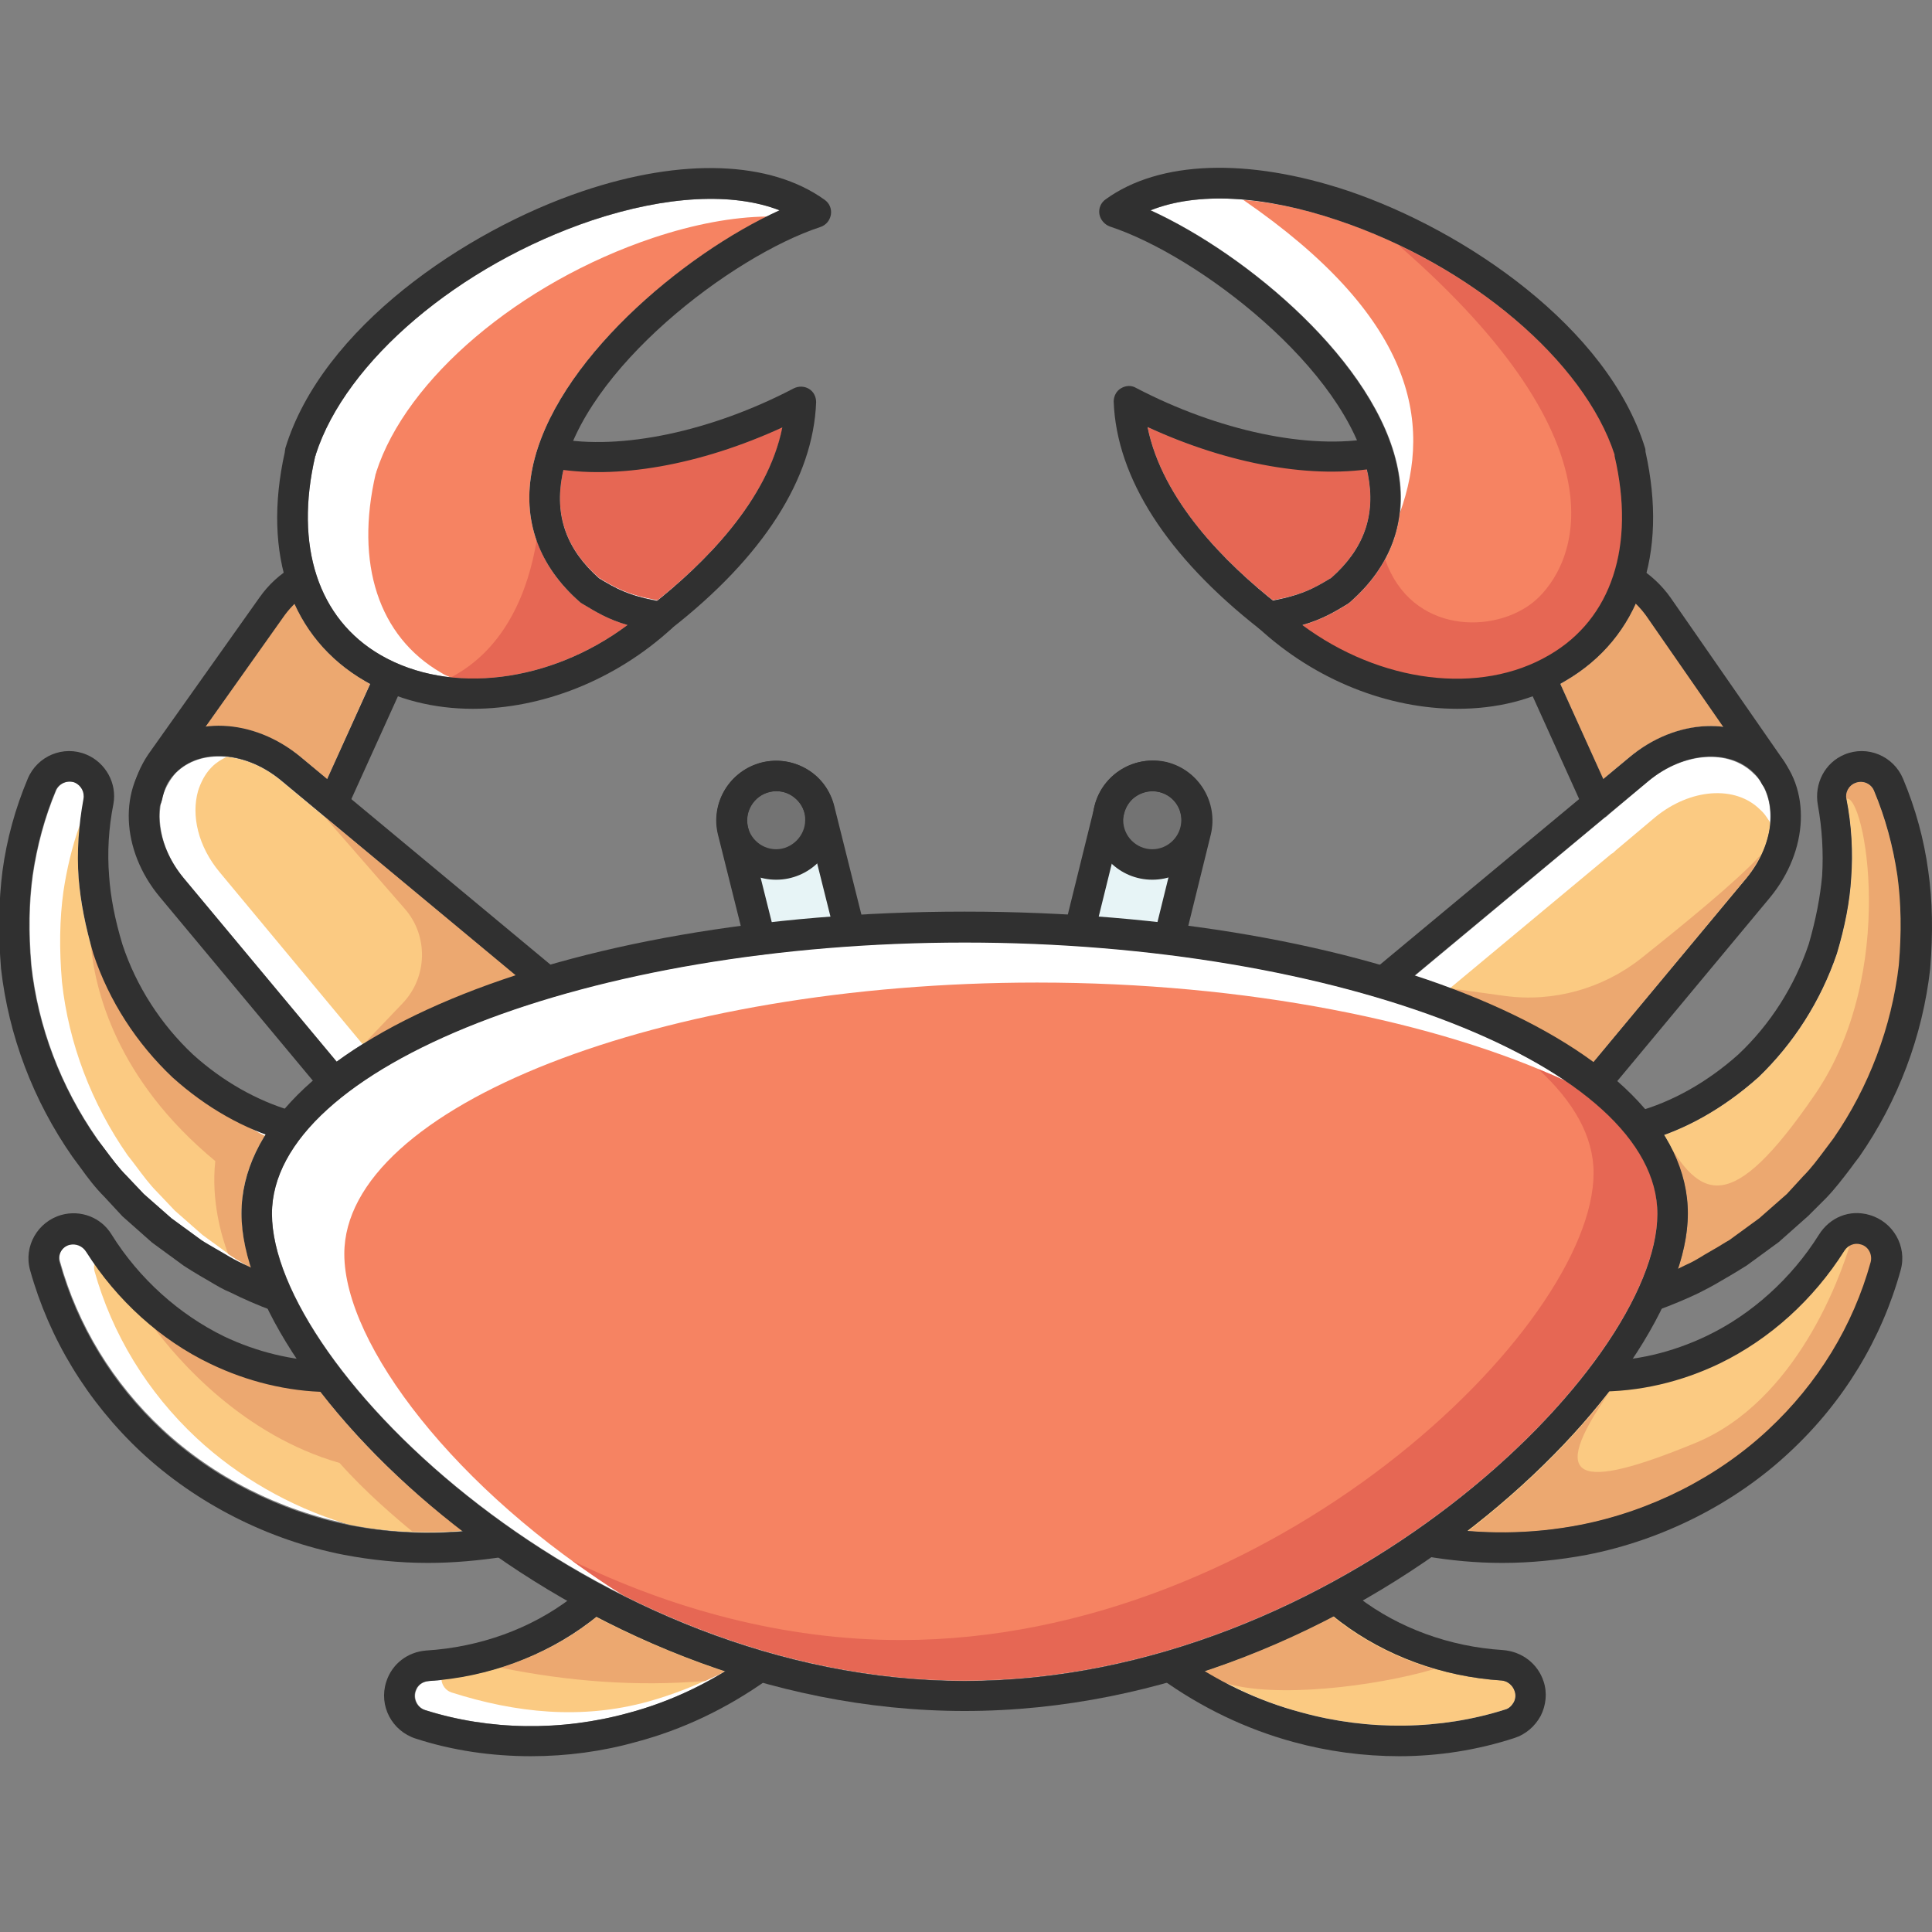 <svg width="88" height="88" viewBox="0 0 88 88" fill="none" xmlns="http://www.w3.org/2000/svg">
<rect x="0" y="0" width="88" height="88" fill="#808080" stroke="none"/>
<g clip-path="url(#clip0_533_1930)">
<path d="M7.442 36.166C7.421 36.21 7.421 36.253 7.399 36.297C7.074 37.424 7.399 38.834 8.375 40.005L15.336 48.354C17.418 46.836 20.193 45.491 23.468 44.429L12.799 35.559C11.194 34.236 9.134 34.085 8.006 35.212C7.768 35.473 7.572 35.819 7.442 36.166Z" fill="white"/>
<path d="M13.709 34.497L14.902 35.494L16.854 31.157C16.789 31.114 16.702 31.07 16.637 31.027C15.162 30.16 14.078 28.967 13.406 27.471C13.232 27.622 13.081 27.818 12.95 28.013L9.351 33.109C10.76 32.914 12.365 33.391 13.709 34.497Z" fill="white"/>
<path d="M26.569 27.514C26.526 27.492 26.46 27.449 26.439 27.427C24.552 25.779 23.793 23.676 24.27 21.334C25.246 16.519 31.123 11.575 35.525 9.58C33.4 8.756 30.386 8.908 26.981 10.035C20.909 12.074 15.748 16.454 14.382 20.705C14.382 20.726 14.382 20.748 14.36 20.77C13.406 24.868 14.49 28.186 17.331 29.834C20.519 31.678 25.073 31.092 28.586 28.468C27.697 28.186 27.133 27.861 26.569 27.514Z" fill="white"/>
<path d="M68.401 76.567C65.69 76.394 63.109 75.439 61.071 73.9C60.963 73.813 60.854 73.726 60.746 73.639C58.903 74.594 56.951 75.439 54.891 76.133C56.279 76.979 57.753 77.608 59.271 78.02C62.329 78.866 65.625 78.822 68.553 77.89C68.726 77.847 68.856 77.716 68.943 77.565C69.03 77.413 69.051 77.218 68.986 77.044C68.9 76.762 68.683 76.589 68.401 76.567Z" fill="white"/>
<path d="M75.492 55.272C75.492 48.571 61.049 42.911 43.939 42.911C26.829 42.911 12.387 48.571 12.387 55.272C12.387 62.276 27.003 76.545 43.939 76.545C60.898 76.545 75.492 62.276 75.492 55.272Z" fill="white"/>
<path d="M4.797 52.388C5.122 52.821 5.426 53.233 5.772 53.58L6.575 54.426L7.833 55.532L9.199 56.529C9.394 56.66 9.633 56.79 9.849 56.92L10.261 57.158C10.543 57.332 10.825 57.484 11.107 57.614C11.216 57.679 11.346 57.722 11.454 57.766C11.172 56.876 11.02 56.031 11.02 55.272C11.02 54.014 11.411 52.821 12.126 51.672C10.652 51.13 9.199 50.241 7.876 49.07C6.25 47.53 4.992 45.6 4.276 43.453C3.908 42.195 3.691 41.068 3.604 40.005C3.517 38.812 3.604 37.598 3.821 36.405C3.886 36.08 3.712 35.776 3.43 35.646C3.105 35.516 2.715 35.668 2.563 35.993C2.043 37.229 1.696 38.53 1.5 39.853C1.327 41.111 1.305 42.455 1.435 43.973C1.739 46.771 2.78 49.503 4.428 51.867C4.536 52.041 4.667 52.214 4.797 52.388Z" fill="white"/>
<path d="M26.851 73.9C24.813 75.439 22.232 76.394 19.565 76.567C19.239 76.589 19.023 76.762 18.936 77.044C18.827 77.391 19.023 77.781 19.369 77.89C22.297 78.822 25.593 78.866 28.651 78.02C30.169 77.608 31.622 76.979 33.01 76.133C30.971 75.461 28.998 74.615 27.155 73.661C27.068 73.726 26.959 73.813 26.851 73.9Z" fill="white"/>
<path d="M21.039 69.736C18.415 67.719 16.225 65.507 14.555 63.339C12.864 63.252 11.15 62.84 9.611 62.081C7.334 60.997 5.339 59.175 3.951 56.985C3.777 56.703 3.474 56.594 3.192 56.66C2.845 56.746 2.628 57.115 2.736 57.462C3.539 60.346 5.143 62.992 7.399 65.095C9.719 67.264 12.755 68.804 15.964 69.432C17.591 69.779 19.326 69.866 21.039 69.736Z" fill="white"/>
<path d="M35.655 19.468C32.185 21.073 28.564 21.767 25.68 21.377C25.658 21.464 25.636 21.529 25.615 21.615C25.246 23.48 25.788 25.02 27.285 26.343C28 26.777 28.586 27.124 29.952 27.362C32.294 25.454 34.983 22.678 35.655 19.468Z" fill="white"/>
<path d="M57.97 27.362C59.336 27.102 59.922 26.777 60.637 26.343C62.134 25.02 62.676 23.48 62.307 21.615C62.285 21.529 62.264 21.464 62.242 21.377C59.358 21.745 55.758 21.073 52.267 19.468C52.917 22.678 55.606 25.454 57.97 27.362Z" fill="white"/>
<path d="M70.591 29.834C73.432 28.186 74.516 24.868 73.562 20.77C73.562 20.748 73.562 20.726 73.562 20.705C72.174 16.454 67.035 12.074 60.963 10.035C57.558 8.886 54.544 8.734 52.419 9.58C56.842 11.597 62.719 16.541 63.673 21.334C64.15 23.676 63.391 25.779 61.505 27.427C61.461 27.471 61.418 27.492 61.353 27.536C60.789 27.883 60.225 28.208 59.336 28.468C62.849 31.092 67.403 31.699 70.591 29.834Z" fill="white"/>
<path d="M74.516 27.492C73.844 28.967 72.76 30.181 71.285 31.049C71.22 31.092 71.133 31.136 71.068 31.179L73.02 35.516L74.213 34.518C75.535 33.434 77.097 32.957 78.506 33.13L74.972 28.034C74.841 27.839 74.69 27.644 74.516 27.492Z" fill="white"/>
<path d="M79.525 40.005C80.697 38.595 80.957 36.861 80.241 35.69C80.133 35.516 80.024 35.364 79.873 35.234C78.745 34.106 76.685 34.258 75.08 35.581L73.302 37.077C73.237 37.142 73.172 37.208 73.085 37.251L64.41 44.472C67.707 45.556 70.461 46.879 72.543 48.397L79.525 40.005Z" fill="white"/>
<path d="M33.335 37.815C33.53 38.747 34.354 39.419 35.308 39.419C36.414 39.419 37.325 38.509 37.325 37.403C37.325 37.164 37.282 36.947 37.195 36.709L37.152 36.6C37.108 36.514 37.065 36.405 37.022 36.34L36.978 36.253C36.913 36.167 36.848 36.08 36.783 36.015L36.74 35.95C36.675 35.885 36.588 35.82 36.501 35.755L36.436 35.711C36.349 35.646 36.263 35.603 36.154 35.559L36.089 35.538C35.981 35.494 35.872 35.451 35.72 35.429C35.612 35.407 35.504 35.386 35.373 35.386H35.308C35.2 35.386 35.092 35.386 34.94 35.429L34.853 35.451C34.745 35.473 34.636 35.516 34.571 35.538L34.506 35.559C34.398 35.603 34.311 35.646 34.224 35.711L34.116 35.776C34.029 35.841 33.964 35.906 33.877 35.971C33.79 36.058 33.725 36.145 33.617 36.275C33.552 36.362 33.508 36.47 33.422 36.622C33.378 36.73 33.335 36.839 33.335 36.926L33.313 36.991C33.292 37.121 33.27 37.229 33.27 37.316V37.381C33.27 37.511 33.292 37.62 33.292 37.706L33.335 37.815Z" fill="white"/>
<path d="M52.505 35.299C52.375 35.299 52.245 35.321 52.137 35.343L52.072 35.364C51.963 35.386 51.876 35.429 51.768 35.451L51.66 35.494C51.573 35.538 51.508 35.581 51.443 35.624C51.399 35.646 51.356 35.69 51.312 35.711C51.247 35.755 51.182 35.82 51.139 35.863C51.096 35.906 51.074 35.928 51.009 35.993C50.965 36.036 50.922 36.102 50.879 36.145C50.835 36.188 50.814 36.253 50.749 36.34C50.727 36.383 50.705 36.427 50.684 36.47C50.64 36.557 50.619 36.644 50.597 36.73C50.575 36.774 50.575 36.817 50.553 36.904C50.532 37.034 50.51 37.164 50.51 37.294C50.51 38.4 51.421 39.311 52.527 39.311C53.633 39.311 54.544 38.4 54.544 37.294C54.544 36.21 53.633 35.321 52.505 35.299Z" fill="white"/>
<path d="M84.752 56.66C84.47 56.573 84.166 56.703 84.014 56.941C82.605 59.175 80.61 60.975 78.333 62.081C76.772 62.84 75.037 63.274 73.323 63.339C71.654 65.507 69.463 67.698 66.861 69.714C68.596 69.866 70.331 69.758 72.001 69.433C75.21 68.804 78.246 67.264 80.567 65.095C82.822 62.992 84.427 60.368 85.229 57.462C85.316 57.115 85.099 56.768 84.752 56.66Z" fill="white"/>
<path d="M85.359 36.015C85.229 35.689 84.839 35.516 84.492 35.668C84.21 35.776 84.036 36.102 84.101 36.383C84.34 37.598 84.405 38.812 84.318 40.005C84.253 41.068 84.036 42.195 83.668 43.431C82.93 45.6 81.694 47.53 80.089 49.069C78.745 50.262 77.292 51.151 75.796 51.694C76.511 52.843 76.902 54.036 76.902 55.293C76.902 56.074 76.75 56.92 76.446 57.809C76.576 57.744 76.685 57.7 76.815 57.635C77.118 57.505 77.4 57.332 77.682 57.158L78.094 56.92C78.333 56.79 78.55 56.638 78.788 56.508L80.154 55.51L81.412 54.404L82.15 53.602C82.518 53.233 82.822 52.821 83.147 52.388C83.277 52.214 83.407 52.041 83.537 51.867C85.142 49.547 86.183 46.792 86.508 43.995C86.638 42.499 86.617 41.154 86.443 39.897C86.227 38.552 85.879 37.251 85.359 36.015Z" fill="white"/>
<path d="M52.635 42.694L53.242 42.759L54.088 39.354C53.698 39.528 53.242 39.615 52.787 39.615C51.724 39.615 50.792 39.116 50.163 38.357L49.165 42.39L49.989 42.455C50.879 42.52 51.768 42.607 52.635 42.694Z" fill="white"/>
<path d="M35.221 42.716C36.067 42.629 36.956 42.542 37.889 42.477L38.713 42.412L37.715 38.422C37.087 39.159 36.176 39.636 35.113 39.636C34.636 39.636 34.181 39.528 33.769 39.333L34.614 42.781L35.221 42.716Z" fill="white"/>
<path d="M23.468 44.429L12.799 35.559C12.018 34.909 11.15 34.562 10.326 34.475C10.088 34.584 9.849 34.735 9.654 34.93C9.372 35.212 9.199 35.538 9.069 35.885C9.047 35.928 9.047 35.971 9.025 36.015C8.7 37.142 9.025 38.552 10.001 39.723L16.507 47.551C18.459 46.359 20.779 45.318 23.468 44.429Z" fill="#FBCA82"/>
<path d="M13.71 34.497L14.902 35.494L16.854 31.157C16.789 31.114 16.702 31.07 16.637 31.027C15.162 30.16 14.078 28.967 13.406 27.471C13.232 27.622 13.081 27.818 12.95 28.013L9.351 33.109C10.76 32.914 12.365 33.391 13.71 34.497Z" fill="#ECA870"/>
<path d="M29.735 10.838C23.663 12.876 18.502 17.256 17.136 21.507C17.136 21.529 17.136 21.55 17.114 21.572C16.16 25.671 17.244 28.988 20.085 30.637C20.215 30.723 20.367 30.788 20.519 30.854C23.165 31.135 26.114 30.29 28.586 28.468C27.675 28.208 27.133 27.861 26.547 27.514C26.504 27.492 26.439 27.449 26.417 27.427C24.531 25.779 23.772 23.675 24.249 21.334C25.181 16.736 30.603 12.009 34.94 9.862C33.379 9.883 31.622 10.209 29.735 10.838Z" fill="#F68362"/>
<path d="M59.271 77.998C62.329 78.844 65.625 78.801 68.553 77.868C68.726 77.825 68.856 77.695 68.943 77.543C69.03 77.391 69.052 77.196 68.987 77.022C68.9 76.762 68.661 76.567 68.401 76.545C65.69 76.372 63.11 75.418 61.071 73.878C60.963 73.791 60.854 73.705 60.746 73.618C58.903 74.572 56.951 75.418 54.891 76.112C56.279 76.957 57.732 77.586 59.271 77.998Z" fill="#FBCA82"/>
<path d="M75.492 55.272C75.492 53.103 73.974 51.043 71.329 49.243C65.495 46.532 56.777 44.754 47.236 44.754C30.126 44.754 15.683 50.414 15.683 57.115C15.683 61.235 20.757 67.893 28.391 72.664C33.032 74.984 38.344 76.545 43.939 76.545C60.898 76.545 75.492 62.276 75.492 55.272Z" fill="#F68362"/>
<path d="M71.329 49.243C70.916 49.048 70.504 48.874 70.071 48.701C71.675 50.176 72.586 51.759 72.586 53.428C72.586 60.433 57.97 74.702 41.034 74.702C35.677 74.702 30.559 73.271 26.049 71.081C26.808 71.623 27.567 72.165 28.391 72.664C33.032 74.984 38.344 76.545 43.94 76.545C60.898 76.545 75.492 62.276 75.492 55.272C75.492 53.103 73.974 51.043 71.329 49.243Z" fill="#E66754"/>
<path d="M11.259 51.325C10.066 50.783 8.917 50.024 7.854 49.07C6.228 47.53 4.97 45.6 4.255 43.453C3.886 42.195 3.669 41.068 3.582 40.005C3.539 39.203 3.561 38.4 3.626 37.598C3.279 38.574 3.04 39.593 2.888 40.612C2.715 41.87 2.693 43.214 2.823 44.733C3.127 47.53 4.168 50.262 5.816 52.626C5.924 52.756 6.054 52.93 6.185 53.103C6.51 53.537 6.813 53.949 7.16 54.296L7.963 55.142L9.221 56.248L10.587 57.245C10.782 57.375 11.021 57.505 11.237 57.636L11.367 57.722C11.389 57.722 11.411 57.744 11.432 57.744C11.151 56.855 10.999 56.009 10.999 55.25C10.999 54.036 11.367 52.843 12.061 51.737C11.78 51.629 11.519 51.477 11.259 51.325Z" fill="#FBCA82"/>
<path d="M27.155 73.639C27.046 73.726 26.959 73.813 26.851 73.9C24.964 75.331 22.579 76.242 20.107 76.502C20.128 76.762 20.302 77.001 20.562 77.088C23.49 78.02 26.482 78.345 29.54 77.5C30.624 77.196 31.687 76.784 32.728 76.263C32.815 76.22 32.923 76.155 33.01 76.112C30.971 75.439 28.998 74.594 27.155 73.639Z" fill="#FBCA82"/>
<path d="M14.555 63.339C12.864 63.252 11.15 62.84 9.611 62.081C7.529 61.084 5.664 59.457 4.319 57.505C4.276 57.614 4.276 57.744 4.298 57.874C5.1 60.758 6.705 63.404 8.96 65.507C10.847 67.264 13.189 68.608 15.704 69.389C15.791 69.411 15.856 69.433 15.943 69.454C17.591 69.779 19.326 69.866 21.039 69.736C18.415 67.719 16.203 65.507 14.555 63.339Z" fill="#FBCA82"/>
<path d="M27.285 26.321C28 26.755 28.586 27.102 29.952 27.34C32.316 25.454 35.005 22.656 35.655 19.447C32.186 21.052 28.564 21.745 25.68 21.355C25.658 21.442 25.637 21.507 25.615 21.594C25.246 23.459 25.788 25.02 27.285 26.321Z" fill="#E66754"/>
<path d="M60.638 26.321C62.134 24.998 62.676 23.459 62.307 21.594C62.286 21.507 62.264 21.442 62.242 21.355C59.358 21.724 55.758 21.052 52.267 19.447C52.917 22.678 55.606 25.454 57.97 27.34C59.336 27.102 59.922 26.755 60.638 26.321Z" fill="#E66754"/>
<path d="M78.507 33.109L74.972 28.013C74.842 27.818 74.668 27.644 74.516 27.471C73.844 28.945 72.76 30.16 71.285 31.027C71.22 31.07 71.133 31.114 71.068 31.157L73.02 35.494L74.213 34.497C75.535 33.413 77.097 32.935 78.507 33.109Z" fill="#ECA870"/>
<path d="M72.565 48.376L79.547 40.005C80.198 39.224 80.545 38.357 80.632 37.511C80.61 37.446 80.588 37.381 80.545 37.337C80.436 37.164 80.328 37.012 80.176 36.882C79.049 35.755 76.989 35.906 75.384 37.229L73.606 38.725C73.54 38.791 73.475 38.856 73.389 38.899L66.016 45.036C68.596 45.968 70.83 47.118 72.565 48.376Z" fill="#FBCA82"/>
<path d="M37.152 36.578C37.108 36.492 37.065 36.383 37.022 36.318L36.978 36.232C36.913 36.145 36.848 36.058 36.783 35.993L36.74 35.928C36.675 35.863 36.588 35.798 36.501 35.733L36.436 35.689C36.349 35.624 36.263 35.581 36.154 35.538L36.089 35.516C35.981 35.473 35.872 35.429 35.721 35.407C35.612 35.386 35.504 35.364 35.373 35.364H35.309C35.2 35.364 35.092 35.364 34.94 35.407L34.853 35.429C34.745 35.451 34.636 35.494 34.571 35.516L34.506 35.538C34.398 35.581 34.311 35.624 34.224 35.689L34.116 35.755C34.029 35.819 33.964 35.885 33.877 35.95C33.791 36.036 33.725 36.123 33.617 36.253C33.552 36.34 33.509 36.448 33.422 36.6C33.378 36.709 33.335 36.817 33.335 36.904L33.313 36.969C33.292 37.099 33.27 37.229 33.27 37.294V37.359C33.27 37.489 33.292 37.598 33.292 37.684L33.313 37.771C33.509 38.704 34.333 39.376 35.287 39.376C36.393 39.376 37.304 38.465 37.304 37.359C37.304 37.121 37.26 36.904 37.173 36.665L37.152 36.578Z" fill="#737373"/>
<path d="M52.505 35.299C52.375 35.299 52.245 35.321 52.137 35.343L52.072 35.364C51.963 35.386 51.877 35.429 51.768 35.451L51.66 35.494C51.573 35.538 51.508 35.581 51.443 35.624C51.399 35.646 51.356 35.69 51.313 35.711C51.248 35.755 51.182 35.82 51.139 35.863C51.096 35.906 51.074 35.928 51.009 35.993C50.966 36.036 50.922 36.102 50.879 36.145C50.836 36.188 50.814 36.253 50.749 36.34C50.727 36.383 50.705 36.427 50.684 36.47C50.64 36.557 50.619 36.644 50.597 36.73C50.575 36.774 50.575 36.817 50.554 36.904C50.532 37.034 50.51 37.164 50.51 37.294C50.51 38.4 51.421 39.311 52.527 39.311C53.633 39.311 54.544 38.4 54.544 37.294C54.544 36.21 53.633 35.321 52.505 35.299Z" fill="#737373"/>
<path d="M66.84 69.714C68.574 69.866 70.309 69.758 71.979 69.433C75.189 68.804 78.225 67.264 80.545 65.095C82.8 62.992 84.405 60.368 85.207 57.462C85.294 57.115 85.099 56.746 84.752 56.66C84.47 56.573 84.166 56.703 84.015 56.941C82.605 59.175 80.61 60.975 78.333 62.081C76.772 62.84 75.037 63.274 73.323 63.339C71.654 65.507 69.463 67.719 66.84 69.714Z" fill="#FBCA82"/>
<path d="M85.359 36.015C85.229 35.689 84.839 35.516 84.492 35.668C84.21 35.776 84.036 36.102 84.101 36.383C84.34 37.598 84.405 38.812 84.318 40.005C84.253 41.068 84.036 42.195 83.668 43.431C82.93 45.6 81.694 47.53 80.09 49.069C78.745 50.262 77.292 51.151 75.796 51.694C76.511 52.843 76.902 54.036 76.902 55.293C76.902 56.074 76.75 56.92 76.446 57.809C76.576 57.744 76.685 57.7 76.815 57.635C77.119 57.505 77.4 57.332 77.682 57.158L78.094 56.92C78.333 56.79 78.55 56.638 78.788 56.508L80.155 55.51L81.412 54.404L82.15 53.602C82.518 53.233 82.822 52.821 83.147 52.388C83.277 52.214 83.407 52.041 83.538 51.867C85.142 49.547 86.183 46.792 86.508 43.995C86.639 42.499 86.617 41.154 86.444 39.897C86.227 38.552 85.88 37.251 85.359 36.015Z" fill="#FBCA82"/>
<path d="M52.787 39.636C51.725 39.636 50.792 39.138 50.163 38.379L49.166 42.412L49.99 42.477C50.879 42.542 51.79 42.629 52.657 42.716L53.264 42.781L54.11 39.376C53.676 39.528 53.243 39.636 52.787 39.636Z" fill="#E7F4F6"/>
<path d="M35.113 39.636C34.636 39.636 34.181 39.528 33.769 39.333L34.615 42.781L35.222 42.716C36.068 42.629 36.957 42.542 37.889 42.477L38.713 42.412L37.716 38.422C37.065 39.138 36.154 39.636 35.113 39.636Z" fill="#E7F4F6"/>
<path d="M28.586 28.468C27.675 28.208 27.133 27.861 26.547 27.514C26.504 27.492 26.439 27.449 26.417 27.427C25.463 26.603 24.791 25.649 24.444 24.608C24.075 26.863 23.056 29.531 20.54 30.854C23.186 31.135 26.135 30.29 28.586 28.468Z" fill="#E66754"/>
<path d="M73.562 20.77C73.562 20.748 73.562 20.726 73.562 20.705C72.174 16.454 67.035 12.074 60.963 10.035C59.423 9.515 57.97 9.211 56.626 9.103C64.346 14.416 65.278 19.165 63.76 23.372C63.587 24.89 62.828 26.278 61.505 27.427C61.462 27.471 61.418 27.492 61.353 27.536C60.789 27.883 60.225 28.208 59.336 28.468C62.871 31.092 67.425 31.699 70.591 29.834C73.432 28.186 74.516 24.868 73.562 20.77Z" fill="#F68362"/>
<path d="M73.54 20.705C72.369 17.105 68.509 13.44 63.695 11.163C74.278 20.379 71.74 25.779 69.919 27.362C68.119 28.902 64.281 28.902 63.088 25.476C62.719 26.191 62.177 26.842 61.483 27.449C61.44 27.492 61.396 27.514 61.331 27.557C60.767 27.904 60.204 28.23 59.315 28.49C62.849 31.114 67.403 31.721 70.57 29.856C73.41 28.208 74.495 24.89 73.54 20.791C73.54 20.748 73.54 20.726 73.54 20.705Z" fill="#E66754"/>
<path d="M26.851 73.9C25.658 74.811 24.27 75.504 22.796 75.96C25.897 76.589 28.976 76.827 32.121 76.567C32.316 76.48 32.533 76.372 32.728 76.285C32.815 76.242 32.923 76.177 33.01 76.133C30.971 75.461 28.998 74.615 27.155 73.661C27.068 73.726 26.96 73.813 26.851 73.9Z" fill="#ECA870"/>
<path d="M14.555 63.339C12.864 63.252 11.151 62.84 9.611 62.081C8.635 61.604 7.724 61.018 6.879 60.303C8.136 62.016 11.086 65.377 15.466 66.635C16.637 67.958 18.09 69.194 18.784 69.758C19.543 69.779 20.302 69.779 21.061 69.714C18.415 67.719 16.203 65.507 14.555 63.339Z" fill="#ECA870"/>
<path d="M9.806 52.886C9.611 54.686 10.088 56.313 10.391 57.115L10.587 57.245C10.782 57.375 11.02 57.505 11.237 57.635L11.367 57.722C11.389 57.722 11.411 57.744 11.432 57.744C11.15 56.855 10.999 56.009 10.999 55.25C10.999 54.036 11.367 52.843 12.061 51.737C11.801 51.607 11.541 51.455 11.281 51.303C10.088 50.761 8.938 50.002 7.876 49.048C6.249 47.508 4.992 45.578 4.276 43.431C4.211 43.236 4.168 43.063 4.124 42.889C4.298 45.079 5.295 49.156 9.806 52.886Z" fill="#ECA870"/>
<path d="M14.751 37.164L18.437 41.393C19.521 42.629 19.478 44.516 18.329 45.708L16.572 47.551C18.48 46.359 20.801 45.318 23.512 44.429L14.751 37.164Z" fill="#ECA870"/>
<path d="M84.752 56.66C84.578 56.616 84.405 56.638 84.253 56.725C83.841 58.091 81.846 63.816 77.227 65.724C71.957 67.893 70.374 67.589 73.345 63.361C71.675 65.529 69.485 67.719 66.883 69.736C68.618 69.888 70.353 69.779 72.022 69.454C75.232 68.825 78.268 67.286 80.588 65.117C82.844 63.014 84.448 60.39 85.251 57.484C85.316 57.115 85.099 56.768 84.752 56.66Z" fill="#ECA870"/>
<path d="M86.422 39.875C86.227 38.552 85.88 37.251 85.359 36.015C85.229 35.689 84.839 35.516 84.492 35.668C84.21 35.776 84.036 36.102 84.102 36.383C84.926 36.123 86.487 44.277 82.67 49.85C78.853 55.423 77.444 54.686 75.774 51.694C76.49 52.843 76.88 54.036 76.88 55.293C76.88 56.074 76.728 56.92 76.425 57.809C76.555 57.744 76.663 57.7 76.793 57.635C77.097 57.505 77.379 57.332 77.661 57.158L78.073 56.92C78.311 56.79 78.528 56.638 78.767 56.508L80.133 55.51L81.391 54.404L82.128 53.602C82.497 53.233 82.8 52.821 83.126 52.388C83.256 52.214 83.386 52.041 83.516 51.867C85.121 49.547 86.162 46.792 86.487 43.995C86.617 42.499 86.595 41.154 86.422 39.875Z" fill="#ECA870"/>
<path d="M79.526 40.005C79.808 39.68 80.025 39.311 80.198 38.942C79.114 40.135 76.685 42.108 74.755 43.648C72.998 45.036 70.743 45.665 68.531 45.361L66.016 45.014C68.618 45.99 70.83 47.118 72.565 48.397L79.526 40.005Z" fill="#ECA870"/>
<path d="M65.322 76.025C63.76 75.57 62.307 74.854 61.05 73.9C60.941 73.813 60.833 73.726 60.724 73.639C58.881 74.594 56.929 75.439 54.869 76.133C55.173 76.329 55.498 76.48 55.801 76.654C58.035 77.37 62.611 76.827 65.322 76.025Z" fill="#ECA870"/>
<path d="M75.514 59.674L75.037 58.373C75.644 58.156 76.229 57.896 76.793 57.614C77.097 57.484 77.379 57.31 77.661 57.137L78.073 56.898C78.311 56.768 78.528 56.616 78.767 56.486L80.133 55.489L81.391 54.383L82.128 53.58C82.497 53.212 82.8 52.8 83.125 52.366C83.256 52.192 83.386 52.019 83.516 51.845C85.121 49.525 86.161 46.771 86.487 43.973C86.617 42.477 86.595 41.133 86.422 39.875C86.227 38.552 85.879 37.251 85.359 36.015C85.229 35.69 84.839 35.516 84.492 35.668C84.21 35.776 84.036 36.102 84.101 36.383C84.34 37.598 84.405 38.812 84.318 40.005C84.253 41.068 84.036 42.195 83.668 43.431C82.93 45.6 81.694 47.53 80.089 49.07C78.485 50.501 76.707 51.498 74.906 51.975L74.56 50.631C76.143 50.197 77.747 49.308 79.179 48.029C80.632 46.662 81.738 44.928 82.388 42.998C82.713 41.87 82.909 40.851 82.995 39.897C83.06 38.834 82.995 37.728 82.8 36.665C82.627 35.69 83.125 34.735 84.015 34.367C85.055 33.933 86.248 34.432 86.682 35.473C87.246 36.817 87.636 38.227 87.831 39.68C88.026 41.046 88.048 42.499 87.918 44.125C87.571 47.183 86.465 50.132 84.687 52.691C84.535 52.886 84.405 53.06 84.296 53.212C83.95 53.667 83.603 54.122 83.191 54.556L82.366 55.38L81.022 56.573L79.569 57.635C79.287 57.809 79.049 57.961 78.788 58.112L78.376 58.351C78.051 58.546 77.726 58.72 77.379 58.893C76.793 59.175 76.164 59.435 75.514 59.674Z" fill="#303030"/>
<path d="M68.422 71.189C67.251 71.189 66.08 71.081 64.931 70.885L65.17 69.519C67.425 69.91 69.767 69.888 71.979 69.454C75.188 68.825 78.224 67.286 80.545 65.117C82.8 63.014 84.405 60.389 85.207 57.484C85.294 57.137 85.099 56.768 84.752 56.681C84.47 56.594 84.166 56.725 84.014 56.963C82.605 59.197 80.61 60.997 78.333 62.103C76.576 62.948 74.646 63.404 72.716 63.382L72.738 61.994C74.451 62.016 76.164 61.604 77.747 60.845C79.786 59.869 81.607 58.221 82.844 56.248C83.342 55.445 84.253 55.077 85.142 55.337C86.226 55.64 86.877 56.768 86.573 57.852C85.706 60.997 83.971 63.859 81.521 66.136C79.027 68.478 75.731 70.148 72.282 70.82C71.003 71.059 69.724 71.189 68.422 71.189Z" fill="#303030"/>
<path d="M63.738 79.993C62.112 79.993 60.486 79.777 58.903 79.343C56.756 78.757 54.717 77.781 52.852 76.437L53.654 75.309C55.389 76.567 57.298 77.478 59.271 77.998C62.329 78.844 65.625 78.801 68.553 77.868C68.726 77.825 68.856 77.695 68.943 77.543C69.03 77.391 69.051 77.196 68.986 77.022C68.9 76.762 68.661 76.567 68.401 76.545C65.69 76.372 63.109 75.418 61.071 73.878C60.833 73.705 60.594 73.488 60.355 73.293L61.266 72.252C61.461 72.425 61.678 72.599 61.895 72.772C63.717 74.16 66.037 75.006 68.444 75.157C69.333 75.223 70.049 75.786 70.309 76.589C70.483 77.109 70.418 77.673 70.179 78.15C69.919 78.627 69.507 78.996 68.965 79.169C67.295 79.712 65.517 79.993 63.738 79.993Z" fill="#303030"/>
<path d="M80.87 36.08C80.61 36.08 80.371 35.928 80.241 35.69C80.176 35.538 80.089 35.408 79.981 35.256L74.972 28.034C74.668 27.622 74.299 27.254 73.866 27.015C73.54 26.82 73.432 26.408 73.605 26.061C73.801 25.736 74.213 25.627 74.56 25.801C75.145 26.148 75.687 26.646 76.099 27.232L81.109 34.453C81.239 34.627 81.369 34.822 81.477 35.082C81.651 35.429 81.499 35.841 81.152 36.015C81.087 36.058 80.978 36.08 80.87 36.08Z" fill="#303030"/>
<path d="M72.738 37.207C72.478 37.207 72.218 37.056 72.109 36.795L69.55 31.135C69.398 30.788 69.55 30.376 69.897 30.225C70.244 30.073 70.656 30.225 70.808 30.572L73.367 36.232C73.519 36.579 73.367 36.991 73.02 37.142C72.912 37.186 72.825 37.207 72.738 37.207Z" fill="#303030"/>
<path d="M72.76 49.915C72.608 49.915 72.456 49.872 72.326 49.764C72.022 49.525 72.001 49.091 72.239 48.788L79.547 40.005C80.87 38.4 81.022 36.34 79.894 35.212C78.766 34.085 76.706 34.236 75.102 35.559L63.521 45.188C63.218 45.426 62.784 45.383 62.546 45.101C62.307 44.797 62.35 44.364 62.632 44.125L74.213 34.497C76.359 32.697 79.222 32.588 80.87 34.236C82.518 35.885 82.388 38.747 80.61 40.894L73.302 49.677C73.15 49.828 72.955 49.915 72.76 49.915Z" fill="#303030"/>
<path d="M57.797 28.793C57.645 28.793 57.493 28.75 57.363 28.642C53.156 25.345 50.857 21.767 50.727 18.297C50.727 18.059 50.835 17.82 51.052 17.69C51.269 17.56 51.529 17.538 51.746 17.669C55.476 19.62 59.64 20.509 62.567 19.946C62.936 19.881 63.305 20.119 63.37 20.488C63.435 20.856 63.196 21.225 62.828 21.29C59.857 21.854 55.975 21.16 52.267 19.447C52.939 22.786 55.801 25.649 58.209 27.536C58.512 27.774 58.556 28.208 58.317 28.512C58.209 28.707 57.992 28.793 57.797 28.793Z" fill="#303030"/>
<path d="M66.384 32.285C63.261 32.285 59.922 31.005 57.319 28.598C57.124 28.425 57.059 28.143 57.124 27.883C57.211 27.622 57.406 27.449 57.688 27.405C59.271 27.145 59.878 26.777 60.637 26.321C62.134 24.998 62.676 23.459 62.307 21.594C61.331 16.801 54.587 11.64 50.553 10.317C50.315 10.23 50.12 10.014 50.076 9.753C50.033 9.493 50.142 9.233 50.358 9.081C52.809 7.303 56.842 7.173 61.396 8.691C66.731 10.491 73.237 14.915 74.928 20.401C74.95 20.466 74.95 20.509 74.95 20.575C75.991 25.259 74.668 29.054 71.307 31.005C69.832 31.895 68.141 32.285 66.384 32.285ZM59.315 28.468C62.849 31.092 67.403 31.699 70.57 29.834C73.41 28.186 74.495 24.868 73.54 20.77C73.54 20.748 73.54 20.726 73.54 20.705C72.153 16.454 67.013 12.074 60.941 10.035C57.536 8.886 54.522 8.734 52.397 9.58C56.821 11.597 62.698 16.541 63.652 21.334C64.129 23.676 63.37 25.779 61.483 27.427C61.44 27.471 61.396 27.492 61.331 27.536C60.789 27.861 60.225 28.208 59.315 28.468Z" fill="#303030"/>
<path d="M12.408 59.696C11.758 59.457 11.107 59.175 10.5 58.871C10.175 58.741 9.849 58.546 9.524 58.351L9.112 58.112C8.852 57.961 8.613 57.809 8.375 57.657L6.922 56.594L5.577 55.402L4.753 54.513C4.341 54.101 3.994 53.645 3.669 53.19C3.539 53.016 3.43 52.865 3.3 52.691C1.5 50.111 0.394 47.161 0.047 44.125C-0.083 42.499 -0.061 41.046 0.112 39.68C0.307 38.227 0.698 36.817 1.262 35.473C1.695 34.432 2.888 33.933 3.929 34.367C4.818 34.735 5.339 35.69 5.165 36.622C4.948 37.728 4.883 38.812 4.97 39.897C5.035 40.851 5.23 41.87 5.577 43.019C6.206 44.928 7.334 46.662 8.787 48.029C10.153 49.265 11.714 50.132 13.254 50.588L12.885 51.932C11.129 51.433 9.394 50.458 7.854 49.07C6.228 47.53 4.97 45.6 4.254 43.453C3.886 42.195 3.669 41.068 3.582 40.005C3.495 38.812 3.582 37.598 3.799 36.405C3.864 36.08 3.69 35.776 3.409 35.646C3.083 35.516 2.693 35.668 2.541 35.993C2.021 37.229 1.674 38.53 1.479 39.853C1.305 41.111 1.283 42.455 1.413 43.973C1.717 46.771 2.758 49.503 4.406 51.867C4.515 51.997 4.645 52.171 4.775 52.344C5.1 52.778 5.404 53.19 5.751 53.537L6.553 54.383L7.811 55.489L9.177 56.486C9.372 56.616 9.611 56.746 9.828 56.876L10.24 57.115C10.521 57.288 10.803 57.44 11.085 57.57C11.693 57.874 12.3 58.112 12.907 58.351L12.408 59.696Z" fill="#303030"/>
<path d="M19.5 71.189C18.198 71.189 16.919 71.059 15.661 70.82C12.213 70.148 8.939 68.478 6.423 66.136C3.973 63.838 2.238 60.975 1.37 57.852C1.067 56.768 1.717 55.64 2.802 55.337C3.669 55.098 4.602 55.445 5.079 56.226C6.336 58.243 8.158 59.869 10.197 60.867C11.693 61.582 13.319 61.973 14.946 62.016L14.924 63.404C13.102 63.382 11.259 62.927 9.589 62.124C7.312 61.04 5.317 59.218 3.929 57.028C3.756 56.746 3.452 56.638 3.17 56.703C2.823 56.79 2.606 57.158 2.715 57.505C3.517 60.389 5.122 63.035 7.377 65.139C9.698 67.307 12.734 68.847 15.943 69.476C18.133 69.91 20.497 69.931 22.731 69.541L22.969 70.907C21.82 71.081 20.649 71.189 19.5 71.189Z" fill="#303030"/>
<path d="M24.184 79.993C22.384 79.993 20.605 79.733 18.936 79.191C17.851 78.844 17.244 77.695 17.591 76.61C17.851 75.786 18.567 75.244 19.413 75.179C21.863 75.027 24.184 74.182 26.005 72.794C26.222 72.642 26.417 72.469 26.612 72.295L27.523 73.336C27.306 73.531 27.068 73.726 26.829 73.9C24.791 75.439 22.21 76.394 19.543 76.567C19.218 76.589 19.001 76.762 18.914 77.044C18.805 77.391 19.001 77.781 19.348 77.89C22.275 78.822 25.572 78.866 28.629 78.02C30.581 77.5 32.446 76.611 34.159 75.374L34.961 76.502C33.096 77.825 31.101 78.779 28.976 79.343C27.436 79.777 25.81 79.993 24.184 79.993Z" fill="#303030"/>
<path d="M6.683 37.034C6.64 37.034 6.597 37.034 6.553 37.012C6.185 36.947 5.924 36.579 6.011 36.188C6.141 35.473 6.401 34.887 6.748 34.367L11.823 27.21C12.235 26.625 12.755 26.148 13.363 25.801C13.688 25.606 14.121 25.714 14.317 26.039C14.512 26.365 14.403 26.798 14.078 26.994C13.666 27.232 13.276 27.601 12.972 28.013L7.898 35.169C7.659 35.516 7.486 35.928 7.377 36.449C7.29 36.795 7.009 37.034 6.683 37.034Z" fill="#303030"/>
<path d="M15.184 37.229C15.097 37.229 14.989 37.208 14.902 37.164C14.555 37.012 14.403 36.6 14.555 36.253L17.071 30.702C17.223 30.355 17.635 30.203 17.982 30.355C18.328 30.507 18.48 30.919 18.328 31.266L15.813 36.817C15.704 37.077 15.444 37.229 15.184 37.229Z" fill="#303030"/>
<path d="M15.206 49.98C15.011 49.98 14.816 49.894 14.664 49.72L7.291 40.872C5.491 38.725 5.382 35.863 7.03 34.215C8.678 32.567 11.541 32.697 13.688 34.475L25.246 44.082C25.55 44.32 25.572 44.754 25.333 45.058C25.095 45.361 24.661 45.383 24.357 45.144L12.799 35.538C11.194 34.215 9.134 34.063 8.006 35.191C6.879 36.318 7.03 38.378 8.353 39.983L15.726 48.831C15.965 49.135 15.921 49.568 15.64 49.807C15.531 49.937 15.379 49.98 15.206 49.98Z" fill="#303030"/>
<path d="M30.126 28.793C29.931 28.793 29.714 28.707 29.584 28.533C29.345 28.23 29.41 27.796 29.692 27.557C32.099 25.671 34.962 22.808 35.634 19.468C31.904 21.182 28.044 21.876 25.073 21.312C24.704 21.247 24.444 20.878 24.531 20.509C24.596 20.141 24.965 19.881 25.333 19.967C28.282 20.531 32.424 19.642 36.154 17.69C36.371 17.582 36.632 17.582 36.848 17.712C37.065 17.842 37.174 18.081 37.174 18.319C37.044 21.789 34.767 25.367 30.538 28.663C30.429 28.75 30.277 28.793 30.126 28.793Z" fill="#303030"/>
<path d="M21.538 32.285C19.782 32.285 18.09 31.873 16.637 31.027C13.254 29.075 11.931 25.28 12.972 20.596C12.972 20.531 12.994 20.488 12.994 20.423C14.664 14.936 21.191 10.512 26.526 8.712C31.08 7.173 35.092 7.324 37.564 9.103C37.781 9.255 37.889 9.515 37.846 9.775C37.803 10.035 37.629 10.252 37.369 10.339C33.335 11.662 26.569 16.823 25.615 21.615C25.247 23.48 25.789 25.02 27.285 26.343C28.044 26.798 28.651 27.167 30.234 27.427C30.494 27.471 30.711 27.666 30.798 27.904C30.885 28.165 30.798 28.425 30.603 28.62C28.001 31.005 24.661 32.285 21.538 32.285ZM14.382 20.705C14.382 20.726 14.382 20.748 14.36 20.77C13.406 24.868 14.49 28.186 17.331 29.834C20.519 31.678 25.073 31.092 28.586 28.468C27.675 28.208 27.133 27.861 26.548 27.514C26.504 27.492 26.439 27.449 26.418 27.427C24.531 25.779 23.772 23.675 24.249 21.334C25.225 16.519 31.102 11.575 35.504 9.58C33.379 8.756 30.364 8.908 26.96 10.035C20.909 12.074 15.748 16.454 14.382 20.705Z" fill="#303030"/>
<path d="M34.615 43.496C34.311 43.496 34.029 43.279 33.942 42.976L32.706 38.032C32.338 36.579 33.227 35.104 34.701 34.735C35.395 34.562 36.133 34.67 36.762 35.039C37.391 35.408 37.824 36.015 37.998 36.709L39.364 42.173C39.451 42.542 39.234 42.911 38.865 43.019C38.496 43.106 38.106 42.889 38.019 42.52L36.653 37.056C36.566 36.709 36.349 36.427 36.046 36.232C35.742 36.036 35.374 35.993 35.048 36.08C34.333 36.253 33.899 36.991 34.072 37.685L35.309 42.629C35.395 42.998 35.178 43.366 34.81 43.475C34.723 43.475 34.68 43.496 34.615 43.496Z" fill="#303030"/>
<path d="M53.243 43.475C53.178 43.475 53.134 43.475 53.069 43.453C52.701 43.366 52.462 42.976 52.571 42.607L53.785 37.684C53.958 36.969 53.525 36.253 52.809 36.08C52.462 35.993 52.115 36.058 51.812 36.232C51.508 36.405 51.291 36.709 51.204 37.056L49.86 42.499C49.773 42.867 49.383 43.106 49.014 42.998C48.645 42.911 48.407 42.52 48.515 42.152L49.86 36.709C50.228 35.256 51.703 34.367 53.156 34.714C54.609 35.082 55.498 36.557 55.151 38.01L53.937 42.932C53.828 43.258 53.546 43.475 53.243 43.475Z" fill="#303030"/>
<path d="M35.352 40.07C33.856 40.07 32.641 38.856 32.641 37.359C32.641 35.863 33.856 34.649 35.352 34.649C36.848 34.649 38.063 35.863 38.063 37.359C38.084 38.856 36.848 40.07 35.352 40.07ZM35.352 36.036C34.615 36.036 34.029 36.622 34.029 37.359C34.029 38.097 34.636 38.682 35.352 38.682C36.068 38.682 36.675 38.075 36.675 37.359C36.697 36.622 36.089 36.036 35.352 36.036Z" fill="#303030"/>
<path d="M52.484 40.07C50.987 40.07 49.773 38.856 49.773 37.359C49.773 35.863 50.987 34.649 52.484 34.649C53.98 34.649 55.194 35.863 55.194 37.359C55.194 38.856 53.98 40.07 52.484 40.07ZM52.484 36.036C51.746 36.036 51.161 36.622 51.161 37.359C51.161 38.097 51.768 38.682 52.484 38.682C53.221 38.682 53.807 38.075 53.807 37.359C53.807 36.622 53.221 36.036 52.484 36.036Z" fill="#303030"/>
<path d="M43.94 77.933C25.919 77.933 10.999 62.927 10.999 55.272C10.999 47.573 25.463 41.523 43.94 41.523C62.416 41.523 76.88 47.551 76.88 55.272C76.88 62.927 61.961 77.933 43.94 77.933ZM43.94 42.932C26.83 42.932 12.387 48.592 12.387 55.293C12.387 62.298 27.003 76.567 43.94 76.567C60.898 76.567 75.492 62.298 75.492 55.293C75.492 48.592 61.05 42.932 43.94 42.932Z" fill="#303030"/>
</g>
<defs>
<clipPath id="clip0_533_1930">
<rect width="88" height="88" fill="white"/>
</clipPath>
</defs>
</svg>
